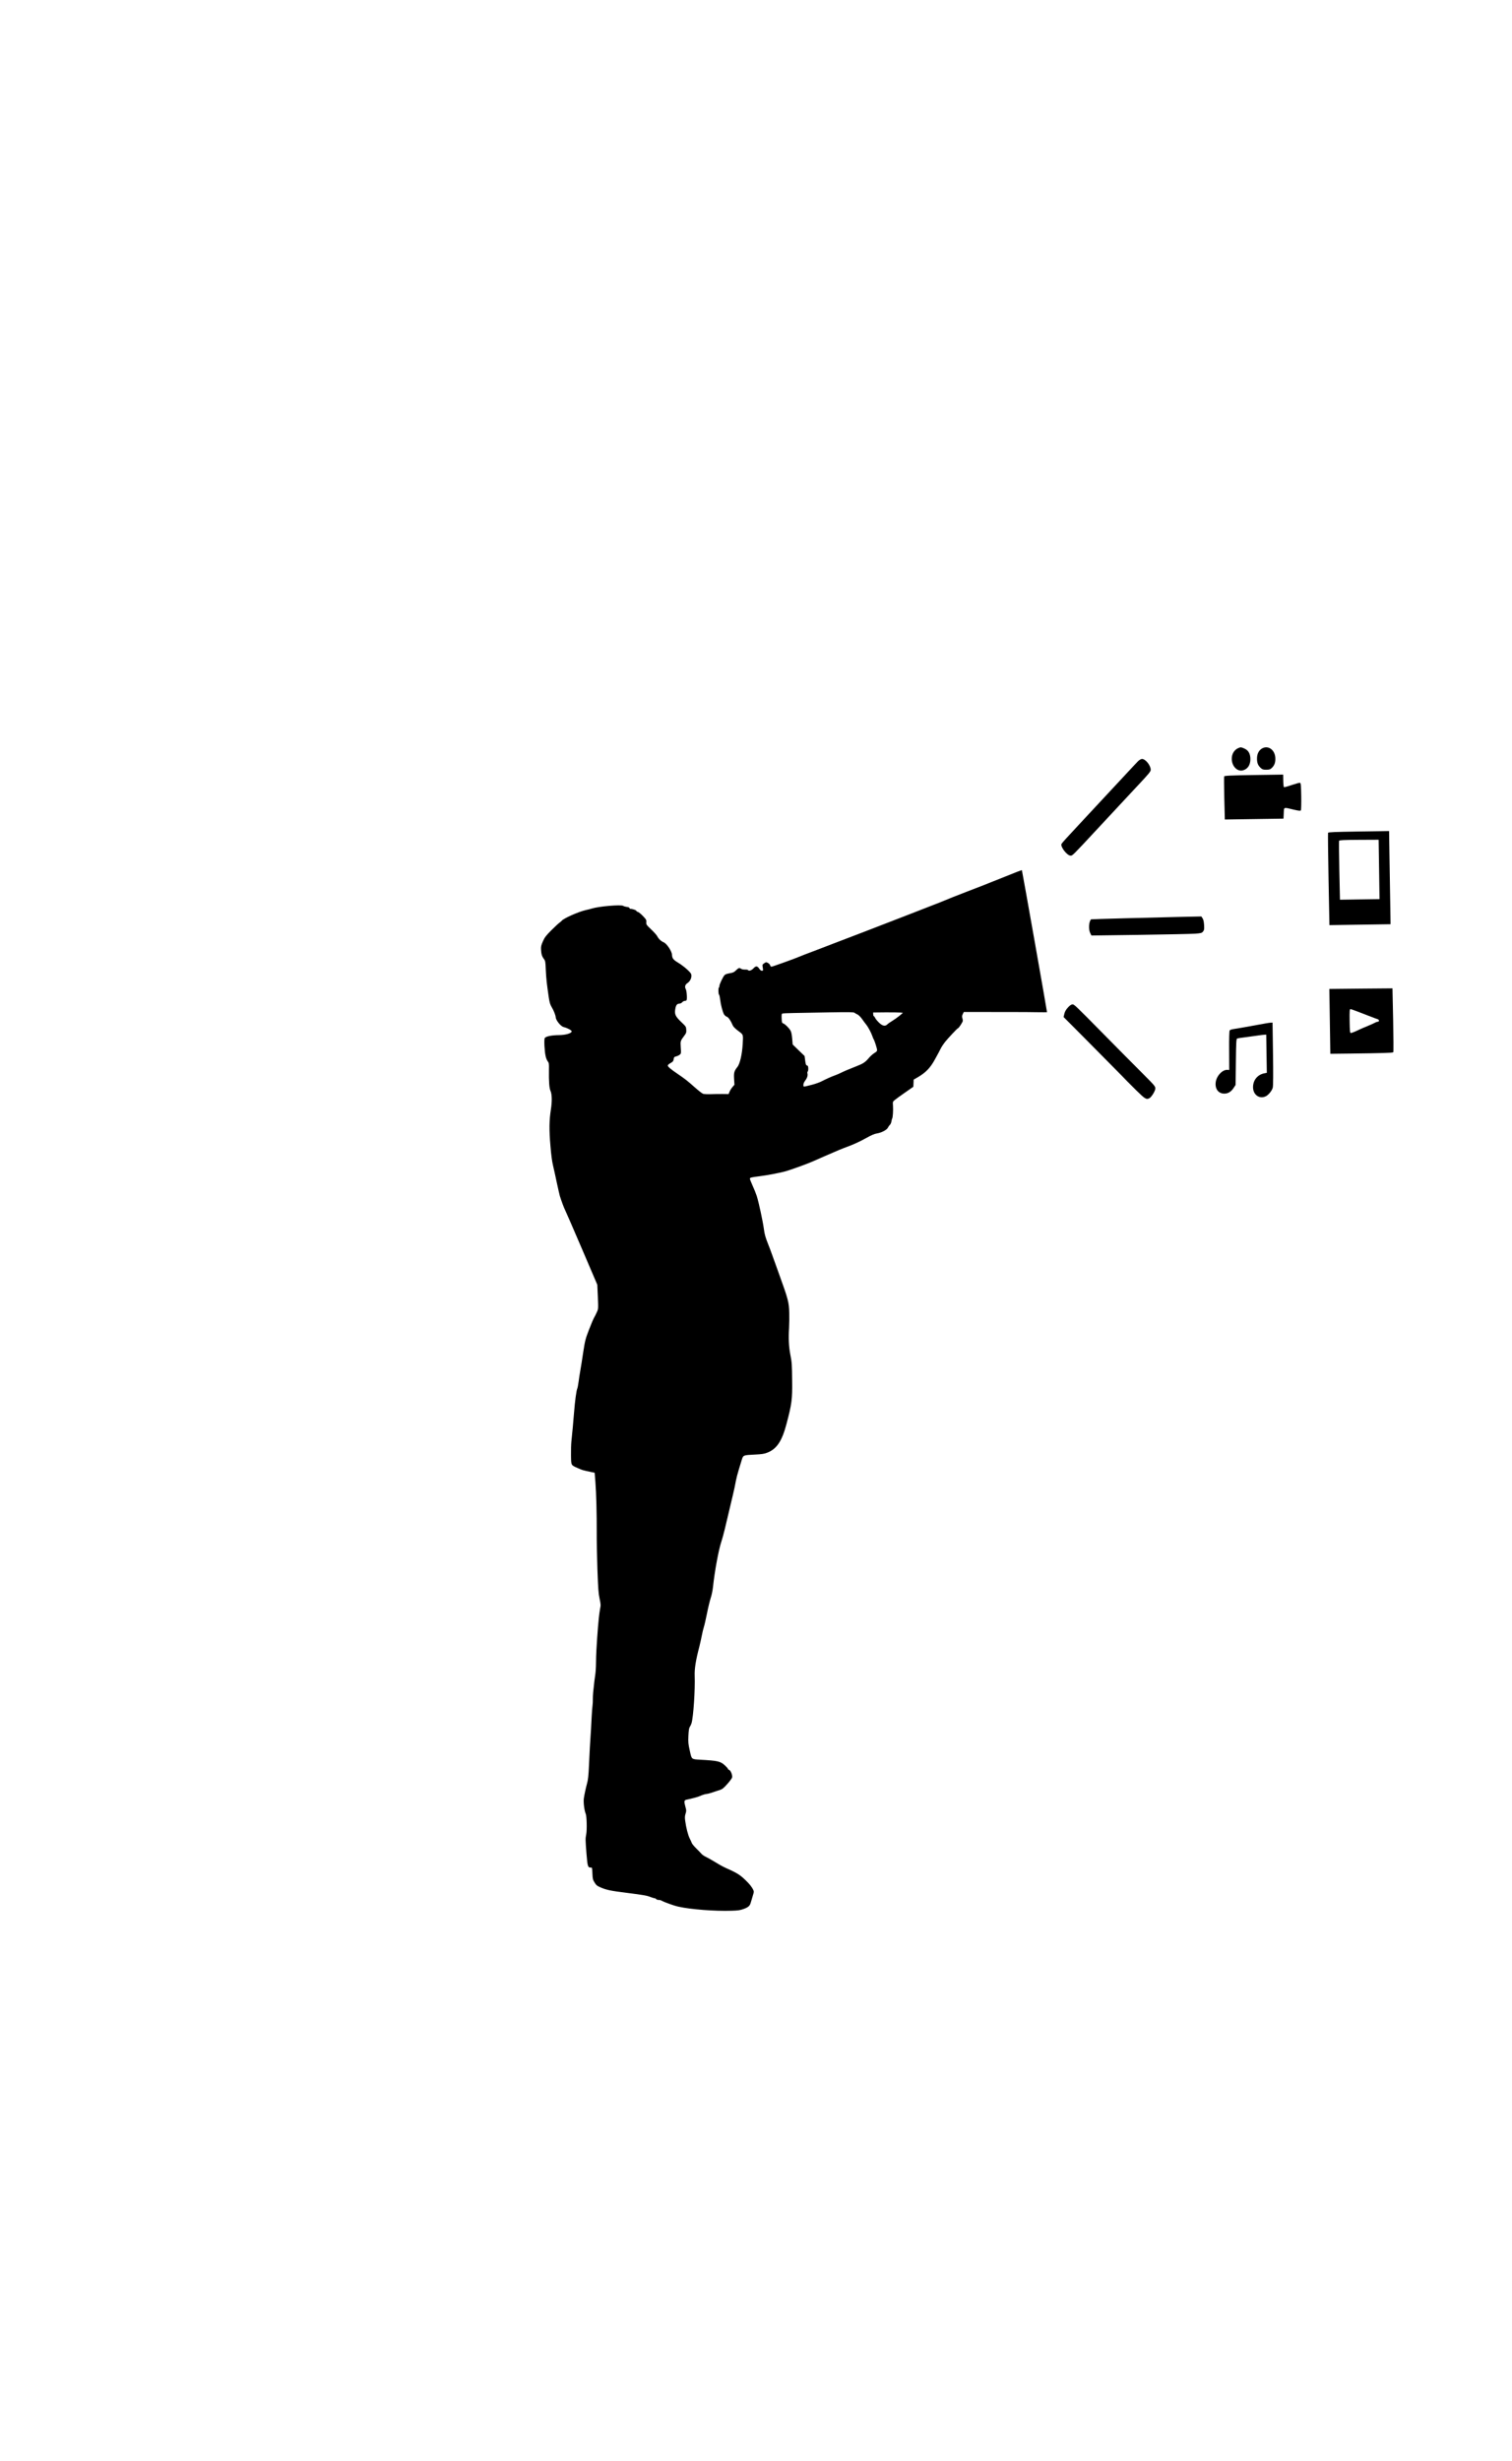 <?xml version='1.0' encoding='utf-8'?>
<svg xmlns="http://www.w3.org/2000/svg" version="1.1" width="600px" height="976px" viewBox="0 0 600 976"> <g id="layer1"> <g style="fill:rgb(0,0,0); fill-opacity:1.0; stroke-linejoin: miter"> <path d="M491.437,296.685C489.769,297.387,488.764,299.026,488.794,301.029C488.838,303.98,491.064,306.194,493.329,305.511C495.162,304.969,496.194,303.356,496.187,301.082C496.182,298.943,495.403,297.573,493.768,296.867C492.487,296.317,492.379,296.292,491.437,296.685 Z"/> </g> <g style="fill:rgb(0,0,0); fill-opacity:1.0; stroke-linejoin: miter"> <path d="M501.05,296.731C499.572,297.457,498.782,298.958,498.812,300.988C498.837,302.694,499.231,303.636,500.356,304.648C500.932,305.181,501.368,305.31,502.532,305.292C503.777,305.274,504.1,305.16,504.794,304.473C505.834,303.429,506.221,302.15,506.059,300.311C505.771,297.364,503.335,295.641,501.05,296.731 Z"/> </g> <g style="fill:rgb(0,0,0); fill-opacity:1.0; stroke-linejoin: miter"> <path d="M451.603,301.91C451.123,302.404,449.044,304.602,447.019,306.798C438.464,315.997,430.869,324.152,428.097,327.118C423.726,331.786,421.489,334.257,421.252,334.693C420.672,335.758,423.433,339.372,424.814,339.351C425.653,339.339,425.28,339.724,435.726,328.493C442.069,321.656,445.374,318.114,451.077,312.017C456.061,306.717,456.646,305.977,456.635,305.273C456.582,303.514,454.541,300.999,453.16,301.02C452.781,301.026,452.11,301.415,451.603,301.91 Z"/> </g> <g style="fill:rgb(0,0,0); fill-opacity:1.0; stroke-linejoin: miter"> <path d="M485.783,307.925C485.705,308.116,485.736,312.041,485.832,316.643L486.039,325.034L497.679,324.86L509.32,324.686L509.423,322.519C509.548,319.999,509.197,320.112,513.437,321.132C515.447,321.589,516.071,321.661,516.229,321.388C516.335,321.224,516.406,318.705,516.363,315.835C516.301,311.693,516.203,310.585,515.904,310.481C515.713,310.402,514.23,310.804,512.641,311.342C511.051,311.907,509.622,312.281,509.512,312.201C509.376,312.122,509.251,310.986,509.23,309.633L509.194,307.223L497.554,307.397C488.431,307.533,485.86,307.653,485.783,307.925 Z"/> </g> <g style="fill:rgb(0,0,0); fill-opacity:1.0; stroke-linejoin: miter"> <path d="M527.004,330.298C526.925,330.489,527.022,338.8,527.199,348.789L527.551,366.925L539.679,366.744L551.807,366.563L551.677,357.9C551.606,353.136,551.482,344.825,551.374,339.411L551.228,329.611L539.181,329.791C529.787,329.932,527.081,330.053,527.004,330.298 Z M547.258,344.834L547.434,356.61L539.583,356.727L531.733,356.844L531.48,345.34C531.358,339.006,531.305,333.673,531.384,333.482C531.461,333.21,533.193,333.13,539.284,333.093L547.082,333.058L547.258,344.834 Z"/> </g> <g style="fill:rgb(0,0,0); fill-opacity:1.0; stroke-linejoin: miter"> <path d="M445.872,364.219C438.808,364.406,432.989,364.601,432.963,364.628C432.056,365.562,431.885,368.598,432.638,370.103L433.113,371.043L452.334,370.783C462.918,370.625,472.745,370.424,474.205,370.321C476.613,370.15,476.936,370.064,477.414,369.434C477.866,368.859,477.914,368.452,477.809,366.856C477.736,365.611,477.532,364.667,477.201,364.211L476.73,363.487L467.716,363.676C462.79,363.804,452.937,364.032,445.872,364.219 Z"/> </g> <g style="fill:rgb(0,0,0); fill-opacity:1.0; stroke-linejoin: miter"> <path d="M527.715,405.102L527.907,417.961L536.11,417.865C548.509,417.707,552.65,417.591,552.89,417.344C552.997,417.234,552.965,411.494,552.835,404.564L552.566,392.004L540.058,392.11L527.523,392.243L527.715,405.102 Z M538.241,401.018C539.358,401.462,541.373,402.244,542.707,402.739C544.069,403.26,545.404,403.782,545.703,403.885C546.003,404.016,546.465,404.172,546.737,404.249C547.309,404.43,547.375,405.214,546.806,405.223C546.59,405.226,546.185,405.34,545.916,405.48C545.298,405.814,543.9,406.458,542.124,407.188C541.316,407.498,540.159,408.003,539.568,408.282C537.525,409.261,536.394,409.711,536.015,409.716C535.717,409.721,535.623,408.829,535.565,404.985C535.508,401.113,535.576,400.246,535.874,400.241C536.09,400.238,537.152,400.601,538.241,401.018 Z"/> </g> <g style="fill:rgb(0,0,0); fill-opacity:1.0; stroke-linejoin: miter"> <path d="M423.791,399.587C423.045,400.383,422.57,401.202,422.366,402.072L422.061,403.376L424.754,406.071C426.266,407.564,428.712,410.019,430.225,411.567C431.737,413.115,434.761,416.156,436.96,418.371C445.73,427.23,446.967,428.484,447.243,428.805C447.408,428.965,449.058,430.646,450.926,432.486C454.417,435.927,454.935,436.217,456.144,435.549C456.869,435.16,458.245,433,458.42,432.022C458.622,431.018,458.428,430.777,453.893,426.241C447.158,419.491,443.996,416.289,437.755,409.965C426.428,398.491,426.291,398.358,425.56,398.369C425.127,398.375,424.51,398.791,423.791,399.587 Z"/> </g> <g style="fill:rgb(0,0,0); fill-opacity:1.0; stroke-linejoin: miter"> <path d="M502.139,405.917C501.41,406.036,500.06,406.3,499.168,406.449C494.578,407.302,491.661,407.806,489.392,408.165C488.744,408.256,488.124,408.482,487.965,408.674C487.805,408.866,487.717,412.062,487.759,416.692L487.793,424.381L487.115,424.337C485.136,424.15,482.737,426.704,482.423,429.254C482.084,431.94,483.547,433.786,485.902,433.751C487.364,433.729,488.571,432.98,489.551,431.476L490.318,430.3L490.426,421.174C490.523,413.185,490.587,412.019,490.964,411.878C491.206,411.793,492.422,411.613,493.692,411.459C494.963,411.304,497.151,411.001,498.556,410.79C499.961,410.58,501.421,410.395,501.8,410.39L502.476,410.353L502.589,417.933L502.702,425.512L501.757,425.689C499.03,426.19,497.195,428.438,497.238,431.28C497.283,434.312,499.909,436.087,502.407,434.75C503.508,434.138,504.757,432.549,505.064,431.38C505.244,430.727,505.279,425.772,505.162,417.948L504.977,405.577L504.246,405.615C503.814,405.648,502.895,405.77,502.139,405.917 Z"/> </g> <g> <g style="fill:rgb(0,0,0); fill-opacity:1.0; stroke-linejoin: miter"> <path d="M403.727,345.74C402.813,346.094,400.553,346.991,398.75,347.723C394.303,349.537,386.175,352.72,383.527,353.706C380.111,355.015,375.157,356.972,374.63,357.237C374.367,357.37,372.588,358.076,370.663,358.812C368.739,359.549,364.481,361.209,361.163,362.515C351.446,366.299,335.593,372.405,324.236,376.719C320.458,378.14,317.163,379.42,316.899,379.552C315.82,380.06,306.598,383.384,306.183,383.401C305.891,383.413,305.688,383.225,305.625,382.886C305.565,382.595,305.182,382.171,304.782,381.942C304.033,381.557,303.984,381.559,303.247,382.053C302.486,382.572,302.488,382.621,302.681,383.785C302.874,384.926,302.852,385,302.364,385.019C302.023,385.033,301.645,384.755,301.307,384.231C300.552,383.064,299.939,383.016,298.98,384.08C298.183,384.918,297.171,385.252,296.833,384.752C296.754,384.609,296.214,384.533,295.628,384.556C295.068,384.578,294.378,384.435,294.102,384.251C293.398,383.766,293.108,383.826,292.074,384.845C291.298,385.609,290.89,385.796,289.532,386.021C288.488,386.185,287.766,386.458,287.509,386.762C286.877,387.447,285.459,390.459,285.481,391.02C285.493,391.312,285.407,391.609,285.264,391.688C284.979,391.895,285.056,394.432,285.354,394.543C285.452,394.563,285.658,395.434,285.771,396.431C286.028,398.57,286.748,401.302,287.301,402.306C287.536,402.687,288.017,403.108,288.389,403.239C289.057,403.457,289.99,404.812,290.774,406.685C290.965,407.191,291.778,407.989,292.937,408.871C295.052,410.447,294.943,410.158,294.714,414.198C294.483,418.189,293.609,421.985,292.607,423.198C291.35,424.763,291.158,425.454,291.307,427.94L291.447,430.231L290.607,431.217C290.141,431.773,289.637,432.623,289.461,433.095L289.128,433.938L286.758,433.911C285.462,433.89,283.339,433.926,282.071,433.977C280.802,434.027,279.432,433.96,279.011,433.83C278.615,433.7,277.026,432.444,275.481,431.065C272.897,428.75,271.712,427.82,268.573,425.698C266.163,424.061,265.024,423.08,265.008,422.666C264.996,422.373,265.397,422.015,266.066,421.646C266.831,421.225,267.184,420.893,267.263,420.426C267.46,419.245,267.53,419.17,268.329,418.991C268.764,418.876,269.388,418.582,269.719,418.325C270.287,417.862,270.307,417.739,270.141,415.425C269.987,412.793,269.944,412.942,271.728,410.525C272.307,409.745,272.415,409.374,272.326,408.376C272.256,407.231,272.152,407.089,270.603,405.612C267.912,403.057,267.562,402.265,268.029,399.877C268.294,398.572,268.714,398.091,269.641,398.054C270.007,398.039,270.486,397.8,270.719,397.522C270.952,397.244,271.382,397.007,271.651,396.996C271.943,396.984,272.281,396.873,272.399,396.771C272.754,396.488,272.542,393.028,272.122,392.287C271.623,391.428,271.88,390.514,272.761,389.941C273.737,389.316,274.419,388.043,274.375,386.945C274.345,386.189,274.112,385.857,272.614,384.451C271.652,383.586,270.064,382.379,269.064,381.808C267.161,380.639,266.724,380.094,266.668,378.68C266.612,377.29,264.61,374.268,263.393,373.755C262.299,373.285,261.411,372.466,260.83,371.365C260.616,370.91,259.517,369.684,258.4,368.629C256.469,366.777,256.392,366.682,256.477,365.751C256.54,364.869,256.434,364.678,255.109,363.289C254.318,362.466,253.434,361.744,253.115,361.684C252.794,361.599,252.543,361.438,252.536,361.267C252.525,360.999,250.916,360.453,250.184,360.482C249.989,360.49,249.812,360.35,249.804,360.155C249.797,359.96,249.399,359.78,248.761,359.708C248.196,359.633,247.554,359.464,247.352,359.301C246.571,358.697,237.564,359.472,234.791,360.365C234.405,360.502,233.365,360.764,232.493,360.945C229.636,361.573,223.468,364.311,222.893,365.213C222.824,365.314,222.399,365.673,221.948,366.008C221.497,366.344,220.038,367.722,218.699,369.045C216.679,371.08,216.145,371.761,215.45,373.328C214.756,374.894,214.631,375.437,214.704,376.655C214.802,378.483,215.054,379.304,215.854,380.371C216.398,381.131,216.458,381.422,216.592,384.763C216.755,388.225,216.982,390.243,217.754,395.488C218.117,397.843,218.284,398.374,219.071,399.711C219.751,400.831,220.486,402.732,220.515,403.439C220.562,404.634,222.491,407.048,223.651,407.344C225.23,407.745,226.828,408.609,226.846,409.048C226.876,409.804,224.559,410.507,221.898,410.541C218.821,410.566,216.497,411.074,216.157,411.747C215.842,412.419,216.078,417.1,216.544,418.987C216.696,419.713,217.074,420.626,217.382,420.98C217.846,421.597,217.883,421.913,217.835,424.382C217.774,428.952,217.952,431.583,218.461,432.687C219.051,434.007,219.116,436.862,218.589,440.156C217.929,444.433,217.885,448.221,218.428,454.452C218.72,458.105,219.099,460.85,219.476,462.349C219.771,463.607,220.453,466.609,220.94,469.008C221.451,471.406,222.011,473.802,222.154,474.333C222.714,476.118,223.812,479.128,224.153,479.725C224.363,480.083,227.324,486.926,230.771,494.947L237.023,509.548L237.239,514.351C237.431,519.131,237.432,519.156,236.802,520.524C236.466,521.271,235.945,522.293,235.671,522.768C235.397,523.243,234.505,525.379,233.686,527.488C232.313,531.036,232.145,531.727,231.427,536.372C231.026,539.149,230.496,542.394,230.277,543.624C230.056,544.83,229.745,546.821,229.598,548.024C229.425,549.203,229.228,550.384,229.115,550.608C228.71,551.479,228.165,555.556,227.775,560.457C227.554,563.494,227.09,568.374,226.736,571.735C226.629,572.74,226.556,575.186,226.587,577.163C226.655,581.313,226.522,581.05,229.233,582.26C231.0,583.069,231.395,583.175,234.474,583.809L235.976,584.116L236.27,587.792C236.623,592.346,236.824,600.423,236.799,607.728C236.774,610.758,236.891,617.348,237.067,622.373C237.355,630.178,237.472,631.883,237.924,634.014C238.407,636.316,238.443,636.607,238.114,638.159C237.955,639.07,237.727,640.691,237.624,641.77C237.52,642.849,237.366,644.491,237.282,645.447C237.197,646.379,237.055,648.315,236.965,649.735C236.875,651.155,236.741,653.286,236.668,654.51C236.593,655.71,236.516,658.033,236.507,659.646C236.498,661.259,236.362,663.34,236.204,664.299C235.952,665.922,235.862,666.731,235.382,671.22C235.298,672.176,235.228,673.474,235.251,674.059C235.275,674.644,235.22,675.721,235.128,676.458C235.035,677.195,234.869,679.155,234.79,680.844C234.711,682.532,234.585,684.882,234.512,686.106C234.21,690.149,233.915,695.608,233.727,700.061C233.55,704.172,233.355,706.012,232.903,707.544C232.477,709.1,231.899,711.761,231.688,713.211C231.461,714.857,231.858,718.065,232.452,719.458C232.83,720.371,232.973,725.788,232.627,727.512C232.284,729.309,232.294,729.553,232.748,735.421C233.136,740.242,233.303,740.748,234.401,740.705C234.986,740.681,234.988,740.73,235.081,743.047C235.169,745.241,235.254,745.531,235.959,746.676C236.638,747.772,236.965,748.003,238.53,748.673C240.84,749.631,242.318,749.938,248.824,750.753C255.281,751.57,256.707,751.806,258.246,752.428C258.915,752.67,259.584,752.887,259.779,752.879C259.95,752.872,260.225,753.032,260.403,753.221C260.582,753.409,261.003,753.563,261.369,753.548C261.735,753.534,262.228,753.661,262.503,753.821C263.405,754.371,267.395,755.823,269.194,756.215C274.099,757.314,283.679,758.054,290.266,757.839C292.974,757.755,293.678,757.654,295.195,757.104C296.952,756.448,297.588,755.861,297.906,754.651C297.969,754.38,298.27,753.367,298.574,752.426C298.878,751.461,299.133,750.523,299.125,750.303C299.096,749.596,298.079,747.976,296.857,746.73C293.978,743.768,292.848,743.007,288.373,741.036C287.427,740.61,286.206,739.999,285.629,739.631C284.101,738.667,281.276,737.046,280.005,736.413C279.382,736.12,278.654,735.612,278.372,735.281C278.09,734.95,277.172,733.985,276.307,733.141C275.443,732.296,274.647,731.327,274.537,731.013C274.426,730.7,274.051,729.86,273.707,729.19C273.018,727.85,272.293,724.996,271.913,722.227C271.714,720.916,271.761,720.255,272.043,719.364C272.391,718.275,272.406,718.055,271.981,716.582C271.351,714.262,271.436,713.965,272.746,713.718C274.224,713.438,277.1,712.664,277.699,712.371C278.658,711.918,279.913,711.525,280.473,711.503C280.986,711.483,282.361,711.061,285.686,709.927C286.675,709.594,287.219,709.157,288.597,707.587C289.533,706.548,290.39,705.39,290.499,705.044C290.783,704.227,289.968,702.159,289.325,701.965C289.078,701.901,288.875,701.714,288.87,701.567C288.863,701.397,288.301,700.784,287.641,700.175C285.867,698.561,284.88,698.332,277.977,697.948C274.304,697.729,274.506,697.892,273.731,694.381C273.135,691.718,273.061,691.086,273.176,688.468C273.284,686.289,273.419,685.38,273.742,684.903C273.972,684.552,274.288,683.904,274.417,683.46C275.151,681.036,275.882,670.015,275.67,664.723C275.555,661.845,276.083,658.551,277.545,652.972C277.797,651.936,278.235,650.062,278.477,648.782C278.719,647.502,279.097,645.973,279.292,645.354C279.512,644.735,280.074,642.294,280.542,639.955C281.009,637.591,281.68,634.828,282.029,633.789C282.378,632.749,282.789,630.803,282.931,629.454C283.584,623.199,285.192,614.536,286.242,611.49C286.57,610.524,287.187,608.252,287.627,606.427C289.319,599.251,290.468,594.393,290.846,592.863C291.055,591.976,291.346,590.694,291.49,590.028C292.318,585.696,292.381,585.425,294.304,579.168C294.954,577.09,294.81,577.145,299.588,576.905C302.294,576.772,303.241,576.636,304.419,576.174C308.196,574.728,310.296,571.64,312.097,564.777C314.198,556.852,314.442,555.01,314.346,547.711C314.276,541.094,314.252,540.484,313.606,537.163C313.018,534.06,312.862,530.769,313.115,526.728C313.2,525.186,313.237,522.449,313.189,520.643C313.098,516.519,312.754,515.262,309.102,505.174C308.03,502.188,306.767,498.721,306.326,497.468C305.885,496.216,305.23,494.483,304.878,493.618C303.82,490.998,303.369,489.477,303.146,487.58C302.728,484.446,301.106,476.89,300.296,474.358C299.989,473.393,299.257,471.566,298.668,470.295C298.079,468.999,297.589,467.749,297.58,467.505C297.562,467.066,298.142,466.92,301.448,466.519C304.438,466.156,310.013,465.077,311.896,464.514C314.624,463.696,321.292,461.255,322.826,460.51C323.497,460.19,330.291,457.231,332.909,456.125C333.581,455.829,335.53,455.067,337.239,454.437C338.971,453.782,341.777,452.473,343.472,451.501C345.838,450.185,346.919,449.726,348.034,449.535C349.782,449.27,351.936,448.133,352.34,447.262C352.497,446.914,352.844,446.411,353.127,446.156C353.385,445.901,353.678,445.279,353.731,444.788C353.809,444.297,353.935,443.779,354.028,443.653C354.305,443.251,354.483,440.361,354.363,438.583C354.249,436.975,354.248,436.951,355.1,436.257C355.572,435.848,357.424,434.528,359.207,433.284L362.439,431.029L362.504,429.61L362.569,428.191L364.121,427.298C367.344,425.435,369.174,423.554,371.039,420.109C371.678,418.959,372.292,417.836,372.405,417.611C372.543,417.386,372.905,416.663,373.244,415.99C373.559,415.318,374.342,414.139,374.923,413.382C376.178,411.793,379.927,407.808,380.171,407.799C380.464,407.787,382.006,405.429,382.059,404.914C382.072,404.645,382.002,404.11,381.864,403.725C381.698,403.219,381.754,402.801,382.048,402.203L382.454,401.381L385.166,401.37C386.655,401.359,390.345,401.383,393.373,401.384C396.403,401.409,400.629,401.411,402.778,401.398C404.927,401.385,408.641,401.408,411.061,401.458C413.456,401.484,415.436,401.502,415.482,401.452C415.552,401.351,405.611,345.201,405.51,345.132C405.46,345.109,404.665,345.385,403.727,345.74 Z M329.698,401.513C336.997,401.392,338.781,401.418,339.11,401.698C339.362,401.884,339.887,402.205,340.31,402.383C340.733,402.586,341.547,403.384,342.143,404.239C342.714,405.072,343.435,406.02,343.717,406.35C344.436,407.225,345.729,409.616,346.145,410.87C346.341,411.473,346.584,412.049,346.687,412.192C346.995,412.57,348.028,415.802,348.054,416.436C348.071,416.875,347.815,417.178,346.979,417.652C346.383,418.017,345.345,418.938,344.692,419.722C343.339,421.315,342.483,421.886,339.644,422.977C337.31,423.876,334.932,424.875,333.615,425.539C333.088,425.804,332.055,426.236,331.334,426.509C329.84,427.033,327.729,427.997,325.886,428.95C325.192,429.296,323.627,429.871,322.394,430.189C318.55,431.174,318.842,431.162,318.809,430.333C318.793,429.918,319.011,429.274,319.337,428.87C320.242,427.686,320.616,426.645,320.438,425.871C320.324,425.46,320.382,425.091,320.525,424.988C320.667,424.884,320.767,424.319,320.744,423.758C320.71,422.904,320.603,422.664,320.233,422.581C319.839,422.499,319.728,422.162,319.521,420.656L319.277,418.833L316.915,416.558L314.551,414.259L314.36,411.922C314.222,410.315,314.011,409.322,313.695,408.749C313.091,407.698,311.54,406.172,310.821,405.908C310.301,405.733,310.246,405.565,310.179,403.906C310.118,402.37,310.179,402.074,310.541,401.962C310.976,401.847,315.369,401.744,329.698,401.513 Z M357.353,401.603L358.31,401.712L356.916,402.891C356.135,403.533,354.853,404.439,354.065,404.911C353.278,405.382,352.423,405.978,352.141,406.258C351.273,407.147,350.238,406.944,348.868,405.656C348.208,405.023,347.49,404.172,347.302,403.764C347.115,403.356,346.882,403.024,346.76,403.029C346.638,403.034,346.527,402.696,346.511,402.306L346.482,401.574L351.438,401.523C354.149,401.512,356.814,401.552,357.353,401.603 Z"/> </g> </g> </g> </svg>